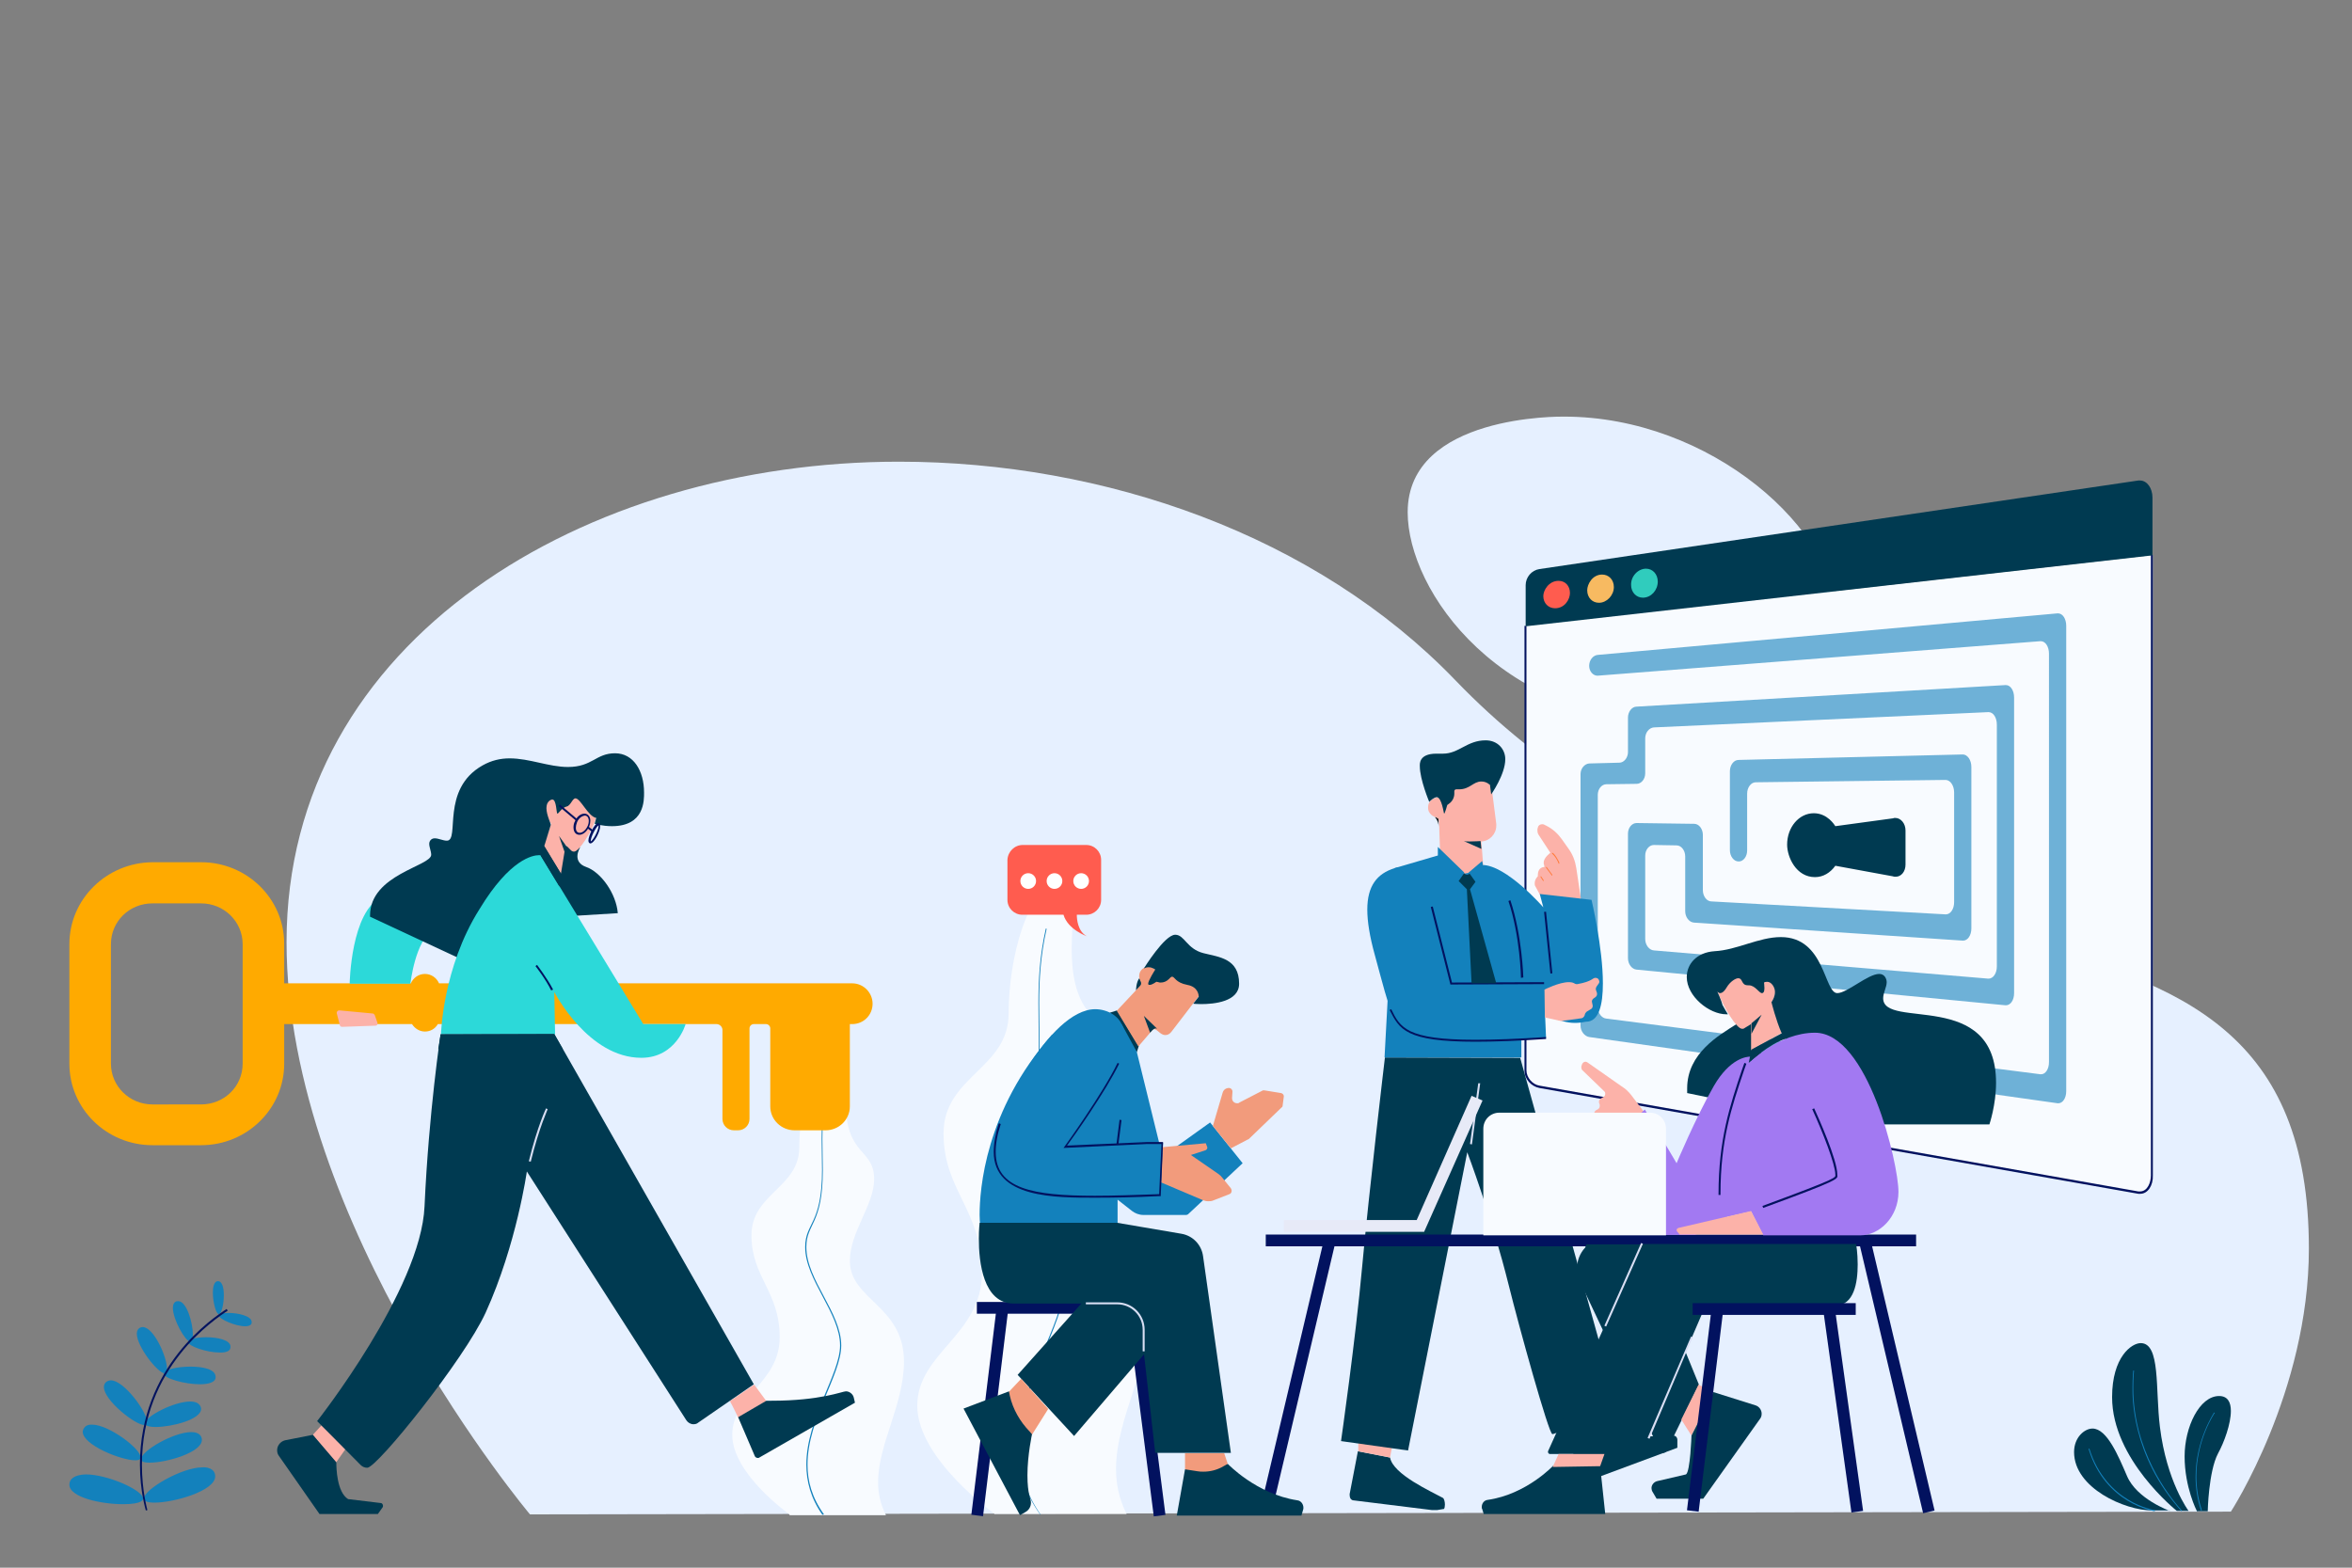 <?xml version="1.0" encoding="UTF-8"?> <!-- Generator: Adobe Illustrator 24.1.2, SVG Export Plug-In . SVG Version: 6.00 Build 0) --> <svg xmlns="http://www.w3.org/2000/svg" xmlns:xlink="http://www.w3.org/1999/xlink" version="1.1" id="Layer_1" x="0px" y="0px" viewBox="0 0 600 400" style="enable-background:new 0 0 600 400;" xml:space="preserve"><rect x="0" y="0" width="600" height="400" fill="#808080" stroke="none"/> <style type="text/css"> .st0{fill:#E6F0FF;} .st1{fill:#1381BC;} .st2{fill:#02125F;} .st3{fill:#F8FBFF;} .st4{fill:#003A51;} .st5{opacity:0.6;fill:#1381BC;} .st6{fill:#FF5C4F;} .st7{fill:#F7BA61;} .st8{fill:#30CCBD;} .st9{fill:#FCB2A9;} .st10{fill:#10181B;} .st11{fill:#D9DFF4;} .st12{fill:#FF7A39;} .st13{fill:#E7EAF7;} .st14{fill:#F29B7C;} .st15{fill:#A279F2;} .st16{fill:#FFAA00;} .st17{fill:#2CD9D9;} .st18{fill:#FFFFFF;} </style> <g id="Problem_Solving_2_"> <g id="Background_38_"> <path class="st0" d="M469.1,159.3c0-24.2-32.9-53-70.1-53c-0.7,0-39.9-0.6-39.9,24.4c0,19.9,23.3,54.2,71.6,54.2 C453,184.9,469.1,176.2,469.1,159.3z"></path> <path class="st0" d="M135.2,386.4c0,0-62.1-73.9-62.1-146c0-77.5,76.5-122.6,156.2-122.6c52.4,0,106.3,18.7,142,55.8 c89.5,93,217.7,35.6,217.7,145c0,36.5-19.9,67.1-19.9,67.1L135.2,386.4z"></path> </g> <g id="Floral_33_"> <g> <path class="st1" d="M54.9,376.7c0,3.7-10.5,6.7-15.5,6.7c-2.1,0-2.7-0.5-2.7-1c0-2.4,9.7-8,14.9-8 C52.6,374.3,54.9,374.6,54.9,376.7z"></path> <path class="st1" d="M51.5,367.4c0,3.2-9,5.8-13.3,5.8c-1.8,0-2.2-0.4-2.2-0.9c0-2.1,8.3-6.9,12.8-6.9 C50.9,365.4,51.5,366.5,51.5,367.4z"></path> <path class="st1" d="M21.1,365.3c0,3.4,9.8,7.3,13.4,7.3c1.3,0,1.4-0.5,1.4-0.7c0-2.3-8.2-8.4-12.4-8.4 C21.2,363.4,21.1,365.3,21.1,365.3z"></path> <path class="st1" d="M51.3,359.5c0,2.7-7.5,4.6-11.6,4.6c-2.7,0-2.7-0.8-2.7-0.9c0-1.8,7.4-5.6,11.5-5.6 C51.3,357.6,51.3,359.4,51.3,359.5z"></path> <path class="st1" d="M26.5,353.9c0,3.4,8,9.7,10.3,9.7c0.1,0,0.7,0.1,0.7-0.8c0-2.6-5.9-10.6-9.2-10.6 C27.4,352.2,26.5,352.8,26.5,353.9z"></path> <path class="st1" d="M51,353.2c-3.9,0-9.2-1.5-9.2-2.7c0-1,3.3-1.8,6.8-1.8c3.3,0,6.4,0.7,6.4,2.6 C55.1,352.7,53.2,353.2,51,353.2z"></path> <path class="st1" d="M34.9,340.3c0,3.3,5.4,10.1,7.1,10.1c0,0,0.6,0.1,0.6-1.2c0-3-3.4-10.6-6.2-10.6 C36.2,338.6,34.9,338.7,34.9,340.3z"></path> <path class="st1" d="M56,345.1c-3.2,0-8-1.6-8-2.7c0-0.6,1.7-1.2,4.6-1.2c2.9,0,6.2,0.7,6.2,2.4C58.9,345.3,56.2,345.1,56,345.1z "></path> <path class="st1" d="M44.1,333.7c0,3,3.2,8.6,4.4,8.6c0.6,0,0.7-1.5,0.7-1.8c0-3-1.6-8.5-3.7-8.5 C44.3,331.9,44.1,333.1,44.1,333.7z"></path> <path class="st1" d="M62.5,338.4c-2.4,0-6.6-1.8-6.6-2.7c0-0.4,0.8-0.7,2.4-0.7c2.5,0,5.9,0.8,5.9,2.3 C64.3,337.9,63.8,338.4,62.5,338.4z"></path> <path class="st1" d="M54.3,329.8c0,2.4,0.8,5.5,1.5,5.5s1.3-2.5,1.3-4.8c0-1.9-0.4-3.6-1.5-3.6S54.3,328.7,54.3,329.8z"></path> <path class="st1" d="M17.7,378.8c0,3.3,8.2,5,13.7,5c5,0,5.1-1.2,5.1-1.4c0-2.2-9.1-6.2-14.6-6.2 C18.9,376.3,17.7,377.4,17.7,378.8z"></path> <path class="st2" d="M37.2,385.4c0-0.1-1.5-4.8-1.5-11.7c0-25.1,18.6-37.4,22.1-39.7l0.3,0.4c-3.4,2.3-21.9,14.4-21.9,39.3 c0,6.8,1.4,11.5,1.4,11.6L37.2,385.4z"></path> </g> <g> <path class="st3" d="M201.4,386.4c0,0-14.6-10.3-14.6-20.3s12.1-13.2,12.1-24.9s-7.2-15.3-7.2-26s12.2-12.1,12.2-22.5 c0-10.3,3.6-24.2,9.6-24.2c2,0,2.5,1.9,2.5,4.7c0,2.1-0.3,4.8-0.3,7.6c0,14.5,7.3,12,7.3,20.1c0,6.5-6.2,13.5-6.2,20.8 c0,10,13.8,11.4,13.8,25.7c0,11-6.6,21-6.6,30.8c0,2.8,0.6,5.6,2,8.4h-24.6V386.4z"></path> <path class="st1" d="M209.8,386.5c-3-4.2-4.1-8.6-4.1-12.8c0-11.7,8.6-23.1,8.6-30.4c0-8.3-8.9-16.7-8.9-25.1 c0-6.3,4.3-5.7,4.3-19.7c0-2.5-0.1-5.2-0.1-8c0-4.2,0.2-8.8,1.4-13.9l0.2,0.1c-1.2,5.1-1.4,9.7-1.4,13.9c0,2.7,0.1,5.5,0.1,8 c0,13.9-4.2,13.5-4.2,19.6c0,8.4,8.9,16.7,8.9,25.1c0,7.5-8.6,18.8-8.6,30.4c0,4.2,1.1,8.4,4.2,12.7L209.8,386.5z"></path> </g> <g> <path class="st3" d="M253.9,386.4c0,0-19.9-14.1-19.9-27.7s16.5-18,16.5-34s-9.8-20.9-9.8-35.5s16.6-16.5,16.6-30.6 s4.9-33,13.1-33c2.8,0,3.3,2.5,3.3,6.3c0,2.9-0.3,6.5-0.3,10.3c0,19.7,10,16.4,10,27.4c0,8.9-8.5,18.3-8.5,28.3 c0,13.6,18.8,15.5,18.8,35c0,15.1-9,28.7-9,41.9c0,3.9,0.8,7.7,2.7,11.5h-33.5V386.4z"></path> <path class="st1" d="M265.4,386.5c-3.8-5.3-5.7-11-5.7-17.4c0-15.8,11.7-31.5,11.7-41.4c0-11.4-12.2-22.7-12.2-34.2 c0-8.6,5.8-7.7,5.8-26.8c0-3.3-0.1-7.1-0.1-10.8c0-5.7,0.3-12,1.9-19l0.2,0.1c-1.6,7-1.9,13.2-1.9,18.9c0,3.7,0.1,7.5,0.1,10.9 c0,19-5.8,18.4-5.8,26.8c0,11.4,12.2,22.8,12.2,34.2c0,10.1-11.7,25.7-11.7,41.4c0,6.3,1.9,12,5.6,17.3H265.4z"></path> </g> <g> <path class="st4" d="M555.3,385.5c0,0-16.5-13.1-16.5-29c0-10.3,5-13.8,7.3-13.8c5.1,0,3.7,11.8,4.9,21.4 c1.7,13.9,7.3,21.4,7.3,21.4H555.3z"></path> <path class="st4" d="M560.4,385.5c0,0-3.1-6-3.1-13.9c0-7.5,3.8-15.4,8.8-15.4c2.2,0,3,1.6,3,3.8c0,3.3-1.7,8-3.3,10.9 c-2.4,4.6-2.6,14.7-2.6,14.7h-2.8V385.5z"></path> <path class="st4" d="M553.5,385.5c0,0-8.4-3-10.9-8.9c-2.2-5.1-5.1-12.1-8.8-12.1c-2,0-4.7,2.2-4.7,6c0,9.2,13,14.9,19.9,14.9 c0.1,0,0.2,0,0.3,0h4.2V385.5z"></path> <path class="st1" d="M556.5,385.6c-12.9-14.3-12.5-29.7-12.5-31.5c0-2.7,0.2-4.4,0.2-4.4h0.2c0,0-0.2,1.7-0.2,4.4 c0,15.8,8.8,27.4,12.4,31.3L556.5,385.6z"></path> <path class="st1" d="M561.5,385.5c-1-3-1.4-6-1.4-8.7c0-9.4,4.7-16.3,4.7-16.4l0.2,0.1c-0.1,0.1-4.7,6.9-4.7,16.2 c0,2.7,0.4,5.6,1.4,8.6L561.5,385.5z"></path> <path class="st1" d="M549.7,385.6c-0.1,0-12.6-1.8-16.9-15.9l0.2-0.1c4.3,13.9,16.6,15.7,16.7,15.7V385.6z"></path> </g> </g> <g id="Board_11_"> <path class="st3" d="M546,304.3c-0.1,0-0.3,0-0.4,0l-152.8-27c-2-0.3-3.5-2.2-3.5-4.2V159.7l159.9-18.1v158.3 C549.1,302.5,547.7,304.3,546,304.3z"></path> <path class="st2" d="M546,304.6c-0.2,0-0.3,0-0.5,0l-152.8-27c-2.1-0.4-3.8-2.3-3.8-4.4V159.7h0.5v113.4c0,1.8,1.5,3.6,3.3,3.9 l152.8,27c0.1,0,0.3,0,0.4,0c2,0,2.8-2.4,2.8-4.1V141.6h0.5v158.3C549.3,302.5,547.9,304.6,546,304.6z"></path> <path class="st5" d="M525.1,281.5c-0.1,0-0.1,0-0.2,0l-119.5-16.9c-1.2-0.2-2.2-1.5-2.2-2.9v-64.2c0-1.4,1-2.6,2.2-2.7l7.7-0.2 c1.2,0,2.2-1.3,2.2-2.7v-8.8c0-1.5,1-2.8,2.2-2.8l94.1-5.5h0.1c1.2,0,2.1,1.4,2.1,3.2v75.4c0,1.8-0.9,3.1-2.1,3.1h-0.1l-94.1-9.1 c-1.2-0.1-2.2-1.4-2.2-2.9v-31.8c0-1.5,1-2.7,2.2-2.7l0,0l14.7,0.2c1.2,0,2.2,1.3,2.2,2.8v14.1c0,1.6,1,2.9,2.2,2.9l59.7,3.3h0.1 c1.2,0,2.1-1.4,2.1-3.1v-28c0-1.8-1-3.2-2.2-3.2l0,0l-48.4,0.6c-1.2,0-2.2,1.3-2.2,2.9V217c0,1.6-1,2.8-2.1,2.8c0,0,0,0-0.1,0 c-1.2,0-2.2-1.3-2.2-2.9v-20.1c0-1.6,1-2.9,2.2-2.9l57.2-1.4l0,0c1.2,0,2.2,1.4,2.2,3.2v41.2c0,1.7-0.9,3.1-2.1,3.1h-0.1 l-68.6-4.6c-1.2-0.1-2.2-1.4-2.2-2.9v-14c0-1.5-1-2.8-2.2-2.8l-5.8-0.1l0,0c-1.2,0-2.2,1.2-2.2,2.7v21.3c0,1.5,1,2.8,2.2,2.9 l85.3,7.2h0.1c1.2,0,2.1-1.4,2.1-3.1v-61.7c0-1.8-0.9-3.2-2.1-3.2c0,0,0,0-0.1,0l-85.3,3.9c-1.2,0.1-2.2,1.3-2.2,2.8v8.9 c0,1.5-1,2.7-2.2,2.7l-7.7,0.1c-1.2,0-2.2,1.2-2.2,2.7V257c0,1.5,1,2.8,2.2,2.9l110.7,14.2c0.1,0,0.1,0,0.2,0c1.1,0,2-1.3,2-3.1 V166.8c0-1.8-0.9-3.2-2.1-3.2h-0.1l-112.9,8.8h-0.1c-1.1,0-2.1-1.1-2.1-2.5c0-1.5,1-2.7,2.2-2.8l117.3-10.6h0.1 c1.2,0,2.1,1.4,2.1,3.2v118.7C527.1,280.2,526.2,281.5,525.1,281.5z"></path> <path class="st4" d="M462.7,207.5c-3.8,0-6.8,3.6-6.8,8c0,3.2,2.3,8.3,7.1,8.3c2.1,0,3.9-1.1,5.2-2.9l14.7,2.7 c0.2,0.1,0.5,0.1,0.7,0.1c1.4,0,2.5-1.3,2.5-3.1v-8.7c0-1.8-1.2-3.2-2.6-3.2c-0.2,0-0.4,0-0.6,0.1l-14.7,2 C468,210.5,466.2,207.5,462.7,207.5z"></path> <path class="st4" d="M545.9,122.6c-0.1,0-0.3,0-0.4,0l-152.8,22.6c-2,0.3-3.5,2.1-3.5,4.1v10.5l159.9-18.1V127 C549.1,124.5,547.7,122.6,545.9,122.6z"></path> <path class="st6" d="M397.6,148.2c1.7,0,2.9,1.3,2.9,3.1c0,1.6-1.3,3.9-3.8,3.9c-1.7,0-3-1.3-3-3.1 C393.7,150.6,395.1,148.2,397.6,148.2z"></path> <path class="st7" d="M408.7,146.6c1.7,0,3,1.3,3,3.2c0,2.1-1.8,4-3.8,4c-1.7,0-3-1.3-3-3.2C404.9,149.1,406.2,146.6,408.7,146.6z"></path> <path class="st8" d="M419.9,145.1c1.7,0,3,1.4,3,3.3c0,2.2-1.7,4.1-3.8,4.1c-1.7,0-3-1.4-3-3.2C416,147,417.9,145.1,419.9,145.1z"></path> </g> <g id="Man_35_"> <g> <g> <g> <path class="st4" d="M408.8,363.7c2.3,2.1,8.9,2.8,13.7,2.8c3,0,4.2-0.2,4.4-0.2c0.6,0,1,0.5,1,1.1v2l-23.7,8.8 c-0.2,0.1-0.3,0.1-0.5,0.1c-0.5,0-1-0.3-1.2-0.9l-1.7-9.7L408.8,363.7z"></path> <polygon class="st9" points="399.2,363.9 400.9,367.7 408.8,363.7 408,361.1 "></polygon> <path class="st4" d="M354.6,371.9c0.8,4.3,10.4,8.6,13.5,10.3c0.3,0.2,0.5,1,0.5,1.7c0,0.5-0.1,0.9-0.2,1.1l-1.8,0.3 c-0.2,0-0.4,0-0.7,0c-0.2,0-0.4,0-0.6,0l-20.2-2.5c-0.6-0.2-0.8-0.7-0.8-1.4c0-0.1,0-0.1,0-0.2l2.1-10.9L354.6,371.9z"></path> <path class="st9" d="M403.3,229.4l-1.2-8c-0.3-1.8-0.9-3.4-2-4.9l-1.7-2.4c-1-1.4-2.3-2.6-3.9-3.4l-0.6-0.3 c-0.2-0.1-0.3-0.1-0.5-0.1c-0.5,0-1,0.3-1.1,0.9l-0.1,0.3c0,0.1,0,0.3,0,0.4c0,0.4,0.1,0.8,0.3,1.1l3,4.6c0,0-1.7,1.2-1.7,2.5 c0,0.2,0,0.4,0.1,0.6l0.1,0.5c-1.5,0.1-1.7,1.4-1.7,2.1c0,0.2,0,0.3,0,0.3s-0.8,0.7-0.8,1.8c0,0.3,0,0.5,0.2,0.8l1.2,2.2 L403.3,229.4z"></path> <polygon class="st9" points="355.1,369.3 354.6,371.9 346.5,370.3 346.5,367.7 "></polygon> <path class="st4" d="M353.3,269.8c0,0-4.1,34.5-5.8,53.3c-1.7,18.8-5.4,44.6-5.4,44.6l17.1,2.4l15.1-76.1c0,0,6.2,16.3,10.6,34 c2.6,10.5,10.2,37.9,11.1,37.9c0.1,0,0.1,0,0.2,0l16.2-5.6c0.2-0.1,0.4-0.3,0.4-0.5v-0.1l-25-89.8L353.3,269.8L353.3,269.8z"></path> <path class="st1" d="M378.1,220.7C378.2,220.7,378.2,220.7,378.1,220.7c6.2,0,15.6,10.8,15.6,10.8l-0.9-3.4l13.2,1.5 c0,0,2.9,12.2,2.9,21.3c0,5.5-1,9.8-4.3,9.8h-0.1c-0.9,0.2-1.8,0.3-2.7,0.3c-8.2,0-13.6-9.2-13.6-9.2L378.1,220.7z"></path> <g> <path class="st10" d="M366,208.4c0.9,1.1,1,2,1,2.5c0,0.2,0,0.3,0,0.3v-2.4L366,208.4z"></path> <path class="st9" d="M380.1,200.4c-0.3-2-2.2-5.8-6.7-5.8c-4.6,0-6.5,4-6.7,6.1l0,0c0,0.2,0,0.5,0,0.7c0,0.4,0,0.8,0.1,1.1v1 l0,0c-1.2,0-2.5,0.9-2.5,2.5c0,0.5,0.1,1,0.4,1.4c1,1.5,2.3,0.8,2.4,2.1l0.3,9.1c0,0,4.6,4.8,6,4.8c1.5,0,5-2.1,5-2.1 l-0.5-6.6c2.1-0.1,3.8-1.9,3.8-4c0-0.2,0-0.4,0-0.5l-1.2-9.4v-0.1L380.1,200.4z"></path> <path class="st4" d="M364.6,204.6c0,0-2.4-5.7-2.4-9.1c0-0.5-0.3-3.2,4.2-3.2c0.6,0,1.1,0,1.7,0c4.1,0,6.1-3.4,10.9-3.4 c3.1,0,5,2.3,5,4.8c0,3.9-3.6,9-3.6,9l-0.3-2.4c0,0-0.8-0.9-2.2-0.9c-2.1,0-2.9,2-5.7,2c-0.4,0-0.6,0-0.7,0 c-0.3,0-0.5,0.2-0.5,0.5l0,0v0.6l0,0c0,1-0.5,2-1.4,2.6l-0.4,0.3c0,0-0.6,2.2-0.8,2.2c-0.1,0-0.6-4.2-1.9-4.2 C365.7,203.5,364.9,204.3,364.6,204.6z"></path> </g> <path class="st1" d="M355.8,221.5l11.6-3.4c0,0,3.1,4.8,5.8,4.8c2.7,0,4.8-2.2,4.8-2.2s6.1,0.8,8.3,11.5 c1.6,7.7,1.8,24.2,1.8,32.5c0,3.1,0,5.1,0,5.1h-34.9L355.8,221.5z"></path> <path class="st1" d="M357.2,221.3c-0.9,0-1.4,0.2-1.4,0.2c-4.5,1.4-7,4.5-7,10.6c0,3,0.6,6.8,1.9,11.5 c3.8,13.7,5.1,22.7,14.4,22.7l29.3-1.5l-0.6-14.1l-23.7,0.1c0,0-3.9-16.5-5.9-22.7C362.5,222.3,359.1,221.3,357.2,221.3z"></path> <polygon class="st11" points="375.5,292 375,291.9 377.1,276.4 377.6,276.4 "></polygon> <path class="st9" d="M394,252.5c0,0,3.7-1.9,6.2-1.9c1.4,0,1.4,0.5,2,0.5c0.1,0,0.1,0,0.2,0c3.9-0.7,3.8-1.6,4.6-1.6 c0.4,0,0.8,0.2,0.9,0.6c0,0.1,0.1,0.2,0.1,0.4s-0.1,0.4-0.2,0.5l-0.5,0.7c-0.1,0.2-0.2,0.4-0.2,0.5s0,0.2,0,0.3l0.3,0.9 c0,0.1,0,0.2,0,0.3c0,0.3-0.2,0.6-0.5,0.8l-0.3,0.2c-0.3,0.2-0.5,0.5-0.5,0.8v0.1l0.2,1v0.1c0,0.3-0.2,0.7-0.5,0.8l-1,0.6 c-0.2,0.2-0.4,0.4-0.5,0.7v0.1c-0.1,0.4-0.4,0.8-0.8,0.9l-5.1,0.7h-0.1c-0.1,0-0.1,0-0.2,0l-4-0.9L394,252.5z"></path> <polygon class="st2" points="370,251.2 365,231.4 365.5,231.3 370.4,250.7 393.9,250.6 393.9,251.1 "></polygon> <path class="st2" d="M388,249.5c0-0.1-0.2-10.7-3.2-19.6l0.5-0.2c3,9,3.3,19.6,3.3,19.7L388,249.5z"></path> <rect x="394.6" y="232.6" transform="matrix(0.995 -0.102 0.102 0.995 -22.453 41.486)" class="st2" width="0.5" height="15.8"></rect> <path class="st2" d="M376.4,265.8c-17.9,0-19.4-3.2-21.9-8.1l0.4-0.2c2.3,4.7,3.9,7.8,21.4,7.8c4.8,0,10.7-0.2,18.1-0.7v0.5 C387.1,265.6,381.2,265.8,376.4,265.8z"></path> </g> <path class="st4" d="M377.7,214.6c0,0-1.5,0.1-2.8,0.1c-0.6,0-1.2,0-1.5-0.1l4.5,2L377.7,214.6z"></path> </g> <path class="st12" d="M397.7,220.4c-0.1,0-0.1,0-0.1-0.1c-0.8-2-1.7-2.4-1.7-2.6c0-0.1,0.1-0.1,0.1-0.1c0.5,0,1.8,2.3,1.8,2.6 C397.8,220.3,397.7,220.4,397.7,220.4z"></path> <path class="st12" d="M395.9,223.4c0,0-0.1,0-0.1-0.1l-1.4-1.9c0,0,0,0,0-0.1c0,0,0-0.1,0.1-0.1c0,0,0.1,0,0.1,0.1l1.4,1.9 c0,0,0,0,0,0.1C396,223.3,396,223.4,395.9,223.4z"></path> <path class="st12" d="M393.7,224.8c0,0-0.1,0-0.1-0.1l-0.6-0.9c0,0,0,0,0-0.1s0.1-0.1,0.1-0.1s0.1,0,0.1,0.1l0.6,0.9 c0,0,0,0,0,0.1C393.8,224.7,393.7,224.8,393.7,224.8z"></path> </g> <path class="st1" d="M378.1,219.7l-3.3,2.8c-0.1,0-0.1,0.1-0.1,0.2v0.1l1.7,2.4c0,0.1,0.1,0.1,0.2,0.1s0.2-0.1,0.2-0.2l1.5-4.5 L378.1,219.7z"></path> <path class="st1" d="M373.5,222.8v-0.1c0-0.1,0-0.1-0.1-0.2l-6.6-6.4v2.1v0.1l4.1,7.2c0,0.1,0.1,0.1,0.2,0.1s0.1,0,0.2-0.1 L373.5,222.8z"></path> <path class="st4" d="M373.5,222.8c0,0,0.3,0.4,0.7,0.4c0.4,0,0.7-0.3,0.7-0.3l1.5,2.1l-1.4,1.9l6.7,24h-6.3l-1.2-24l-2.1-2.1 L373.5,222.8z"></path> </g> <g id="Man_34_"> <g> <rect x="322.9" y="315" class="st2" width="165.9" height="3"></rect> <rect x="295.4" y="349.7" transform="matrix(0.23 -0.973 0.973 0.23 -86.868 592.716)" class="st2" width="71.3" height="3"></rect> <rect x="482.4" y="315.6" transform="matrix(0.973 -0.23 0.23 0.973 -67.766 120.602)" class="st2" width="3" height="71.3"></rect> <rect x="249.2" y="332.2" class="st2" width="46.5" height="3"></rect> <rect x="225.7" y="358.8" transform="matrix(0.121 -0.993 0.993 0.121 -135.805 567.202)" class="st2" width="53.4" height="3"></rect> <rect x="290.8" y="333.5" transform="matrix(0.992 -0.127 0.127 0.992 -43.287 39.939)" class="st2" width="3" height="53.5"></rect> <polygon class="st13" points="363.3,314.3 327.5,314.3 327.5,311.3 361.4,311.3 375.4,279.6 378.2,280.8 "></polygon> </g> <g> <polygon class="st4" points="276.4,332 259.6,350.8 274,366.4 296.6,340 290.4,330.6 "></polygon> <path class="st4" d="M249.9,312c0,0-0.2,1.7-0.2,4c0,6,1.1,16.6,8.9,16.6h24c4.3,0,7.9,3.1,8.6,7.3l3.5,30.8H314l-7.1-50.2 c-0.4-2.9-2.6-5.2-5.5-5.7L285,312H249.9z"></path> <g> <polygon class="st4" points="290.5,266.9 290,268.5 283.1,258.4 285,257.8 "></polygon> <path class="st1" d="M286.2,261.4l3.8,7l6.2,25.2c0.1,0.5,0.5,0.8,1,0.8c0.2,0,0.4-0.1,0.6-0.2l10.9-7.8l8.3,10.4l-13.9,13 c-0.1,0.1-0.3,0.2-0.5,0.2h-10.9c-1.1,0-2.1-0.4-2.9-1l-3.7-2.9v5.9H250c0,0-0.1-0.7-0.1-2c0-6.4,1.4-26.7,18.4-45.9 L286.2,261.4z"></path> <path class="st4" d="M302.3,374.9l10.9-1.4c0,0,7.3,7.7,17.7,9.3c1,0.1,1.6,1,1.6,1.9c0,0.2,0,0.4-0.1,0.6l-0.4,1.4h-31.8 L302.3,374.9z"></path> <path class="st1" d="M286.9,264.8c0-5.7-4.7-7.3-7.5-7.3c-11.7,0-25.7,27.5-25.7,36.3c0,8.7,7.9,12.1,18.6,12.1 c12.4,0,23.8-1,23.8-1l0.6-13.3H273C273,291.7,286.9,274.9,286.9,264.8z"></path> <path class="st4" d="M257.4,355l5.9,10.8c0,0-1.2,5.4-1.2,10.6c0,5,0.9,5.9,0.9,7c0,1-0.5,1.9-1.4,2.4l-1.4,0.8l-14.4-27.2 L257.4,355z"></path> <path class="st14" d="M302.3,370.8v4.1l3.2,0.5c0.5,0.1,1,0.1,1.5,0.1c1.7,0,3.3-0.4,4.8-1.2l1.4-0.8l-0.9-2.7H302.3z"></path> <path class="st14" d="M260.5,351.8l-3.1,3.3l0.2,1c0.8,3.5,2.6,6.6,5.1,9.2l0.6,0.7l4.1-6.5L260.5,351.8z"></path> <path class="st14" d="M296.6,292.7l11-1l0.3,0.8c0,0.1,0.1,0.2,0.1,0.3c0,0.3-0.2,0.6-0.5,0.7l-3.7,1.2l7.1,4.9 c0.4,0.3,0.7,0.6,1,1l2.1,2.6c0.1,0.2,0.2,0.4,0.2,0.6c0,0.4-0.2,0.8-0.6,0.9l-4.1,1.6c-0.4,0.2-0.9,0.2-1.3,0.2 c-0.5,0-0.9-0.1-1.4-0.3l-10.6-4.5L296.6,292.7z"></path> <path class="st14" d="M309.4,287.3l2.5-8.5c0.2-0.7,0.8-1.2,1.6-1.2c0.5,0,0.9,0.4,0.9,0.9c0,0,0,0,0,0.1l-0.1,1.5v0.1 c0,0.8,0.6,1.3,1.3,1.3c0.2,0,0.4,0,0.6-0.2l5.8-3c0.1-0.1,0.3-0.1,0.4-0.1h0.1l4.3,0.7c0.4,0.1,0.7,0.4,0.7,0.8v0.1l-0.3,2.3 c0,0.2-0.1,0.4-0.3,0.5l-8.3,8c-0.1,0.1-0.1,0.1-0.2,0.1L314,293L309.4,287.3z"></path> <g> <path class="st4" d="M290.7,249.5c-0.9,1.1-0.9,3.2-0.9,3.2l1.6-1.6L290.7,249.5z"></path> <path class="st14" d="M305.7,254.3c0.8-1.1,1.3-2.4,1.3-3.8c0-0.2-0.4-6.4-6.4-6.4c-1.5,0-2.9,0.5-4,1.4l0,0 c-0.4,0.4-0.8,0.8-1.2,1.2l-0.7,0.7c-0.4-0.4-1-0.7-1.7-0.7c-0.1,0-0.3,0-0.5,0c-0.4,0.1-1.9,0.6-1.9,2.4c0,1,0.5,1.2,0.5,1.8 c0,0.3-0.1,0.5-0.3,0.7l-5.9,6.3l5.5,9.1l3.6-4.2c0.1-0.2,0.3-0.2,0.5-0.2s0.3,0.1,0.5,0.2l1,0.8c0.4,0.3,0.8,0.5,1.3,0.5 c0.6,0,1.1-0.3,1.5-0.8l6.6-8.6c0,0,0-0.1,0.1-0.1L305.7,254.3z"></path> <path class="st4" d="M293,246.8c-0.4,0-0.8,0.1-1.2,0.3c0,0,5.3-8.6,8-8.6c2.4,0,2.9,3.6,7.2,4.7c3.9,1,9.1,1.3,9.1,7.8 c0,4.6-6.4,5.2-9.7,5.2c-1.2,0-2-0.1-2-0.1l1.4-1.8l0,0c0-0.3-0.1-2.5-2.9-3c-3.1-0.6-3.2-2.1-3.9-2.1c-0.1,0-0.3,0.1-0.4,0.2 l-0.4,0.4c-0.6,0.6-1.3,0.9-2.1,0.9c-0.2,0-0.4,0-0.6-0.1l-0.5-0.1c0,0-1.1,0.8-1.7,0.8c-0.3,0-0.4-0.1-0.4-0.3 c0-0.8,1.8-3.6,1.8-3.6S294,246.8,293,246.8z"></path> </g> <path class="st4" d="M294.8,262.4c0.1,0,0.2,0,0.4,0.1l-3.4-3.3l1.6,4.3C293.4,263.5,294.2,262.4,294.8,262.4z"></path> <path class="st2" d="M279.4,305.6c-10.2,0-25.9,0.1-25.9-11.7c0-2.1,0.4-4.5,1.3-7.3l0.5,0.2c-0.9,2.7-1.3,5.1-1.3,7.1 c0,9.4,9.4,11.2,25.3,11.2c4.9,0,10.3-0.2,16.3-0.4h0.1l0.6-12.8h-3.7l-21.3,1l0.3-0.4c0.1-0.1,9.8-13.6,13.5-21.3l0.4,0.2 c-3.4,7-11.6,18.6-13.3,20.9l20.3-0.9h4.2l-0.6,13.8h-0.6C289.7,305.5,284.3,305.6,279.4,305.6z"></path> <polygon class="st2" points="285.3,292.1 284.8,292 285.6,285.7 286.1,285.8 "></polygon> </g> <path class="st11" d="M292,344.8h-0.5v-5.5c0-3.6-2.9-6.5-6.5-6.5h-8v-0.5h8c3.9,0,7,3.1,7,7V344.8z"></path> </g> </g> <g id="Woman_37_"> <g> <path class="st4" d="M408.2,374.1l-11.9-0.2c0,0-6.9,7.4-16.8,8.8c-0.9,0.1-1.5,0.9-1.5,1.8c0,0.2,0,0.4,0.1,0.5l0.4,1.3h31 L408.2,374.1z"></path> <path class="st4" d="M443,261.3c-4.4,2.8-12.6,7.4-12.6,16.4c0,0.4,0,0.8,0,1.2l18.9,3.9v-23L443,261.3z"></path> <path class="st9" d="M419.3,283.6l-3.1-4.1c-0.7-0.9-1.5-1.7-2.5-2.3l-8.7-6.1c-0.2-0.1-0.3-0.2-0.5-0.2c-0.4,0-0.7,0.2-0.9,0.6 l-0.2,0.6c0,0.1,0,0.2,0,0.3c0,0.2,0.1,0.5,0.2,0.6l5.7,5.5c0.2,0.2,0.2,0.4,0.2,0.6c0,0.4-0.2,0.7-0.6,0.9l-0.4,0.2 c-0.3,0.2-0.6,0.5-0.6,0.8c0,0.1,0,0.2,0,0.3l0.2,0.6c0,0.1,0,0.2,0,0.3c0,0.4-0.2,0.7-0.6,0.9l-0.2,0.1 c-0.4,0.2-0.6,0.5-0.6,0.9c0,0.1,0,0.3,0.1,0.4l0.3,0.5c0.1,0.1,0.1,0.3,0.1,0.4c0,0.4-0.2,0.8-0.6,0.9s-0.6,0.5-0.6,0.9 c0,0.2,0,0.4,0.2,0.5l1.6,2.4c0.1,0.2,0.3,0.3,0.5,0.4l2.4,0.8L419.3,283.6z"></path> <path class="st15" d="M446.7,269.6c0,0-0.1,0-0.2,0c-0.9,0-5.2,0.4-9.3,7.5c-4.6,8-9.5,19.7-9.5,19.7l-8.1-13.7l-12.2,11.2 l14.5,20.8h10.5l8.1-4L446.7,269.6z"></path> <path class="st9" d="M454.6,263.5l-2.6-7.9c0,0,0.9-1.3,0.9-2.7c0-1.5-1.1-2.5-1.9-2.5c-0.3,0-0.6,0.1-0.8,0.3c0-0.1,0-0.1,0-0.2 c0-3.5-2.8-6.3-6.3-6.3c-5.3,0-6.3,5.2-6.3,6.3c0,0.8,0.2,1.5,0.3,1.9c0.1,0.2,0.2,0.5,0.3,0.7c1.6,4.1,4.8,9.4,6.2,9.4 c0.2,0,0.4,0,0.5-0.1l1.8-1.1v6.7L454.6,263.5z"></path> <path class="st4" d="M438.1,253c0,0,0.3,0.4,0.7,0.4c0.4,0,1-0.3,1.7-1.5c0.9-1.5,2.3-2.3,2.9-2.3c1.3,0,0.7,1.8,2.5,1.8 c0.1,0,0.1,0,0.2,0c1.7,0,2.6,2,3.4,2c0.7,0,0.6-1.4,0.6-1.4c0-0.7-0.1-1.3-0.1-1.3s0.3-0.2,0.8-0.2c1.1,0,2,1.4,2,2.6 c0,1.4-0.9,2.6-0.9,2.6s1.2,4.8,2.6,7.9c1.3,3.2,26.1,23.3,26.1,23.3h26.9c0,0,1.7-5,1.7-10.6c0-24.1-28.8-13.5-28.8-21.6 c0-1.4,0.9-2.8,0.9-4.1c0-0.8-0.5-2.1-1.9-2.1c-2.9,0-8.2,4.9-10.7,4.9c-3.4,0-3.1-14.3-14.4-14.3c-5.6,0-11.2,3.3-16.9,3.6 c-4.6,0.3-7.1,3.3-7.1,6.6c0,4.9,5.7,9.5,10.1,9.5c0.3,0,0.4,0,0.4,0s-1.1-1.8-1.4-2.4C439.2,255.4,438.1,253,438.1,253z"></path> <path class="st4" d="M404.7,317.4l-0.3,0.9c-1.4,1.5-2.1,3.4-2.1,5.4c0,1.1,0.2,2.3,0.8,3.4l20.3,43c0.2,0.4,0.6,0.6,0.9,0.6 c0.4,0,0.7-0.2,0.9-0.6l8.2-16.8l-14.6-35.8h-14.1V317.4z"></path> <path class="st15" d="M446.1,271.2c0,0,7.7-7.7,16.9-7.7c13.5,0,21.3,33.4,21.3,40.6c0,6.5-4.9,11.1-9.7,11.1c-0.1,0-0.2,0-0.2,0 h-24.6l-3.1-6.1l-9.2,2.1C437.4,311.1,439.3,284.3,446.1,271.2z"></path> <path class="st4" d="M473.5,317.4c0,0,0.4,2.3,0.4,5.2c0,4.6-0.9,10.5-5.7,10.5c-7.7,0-33.1,0-33.1,0L418.8,371h-23.4 c-0.3,0-0.5-0.3-0.5-0.5c0-0.1,0-0.1,0-0.2l23.9-52.9H473.5z"></path> <path class="st9" d="M446.7,309l-18.5,4.3c-0.3,0.1-0.5,0.3-0.5,0.6c0,0.1,0.1,0.3,0.2,0.4l0.6,0.7h21.3L446.7,309z"></path> <path class="st3" d="M425,315.2h-46.6V288c0-2.3,1.8-4.1,4.1-4.1h38.4c2.3,0,4.1,1.8,4.1,4.1V315.2z"></path> <path class="st2" d="M449.8,308.2l-0.2-0.5c19.8-7.3,18.6-7.2,18.6-8c0-2.6-3.2-10.8-5.9-16.7l0.5-0.2c1.1,2.4,5.9,13.1,5.9,16.9 C468.7,300.8,470.3,300.7,449.8,308.2z"></path> <polygon class="st9" points="397.6,371 396.1,374.3 408.2,374.1 409.3,371 "></polygon> <polygon class="st9" points="433.3,353.3 437.1,355.2 431.5,366.3 428.9,362.2 "></polygon> <path class="st4" d="M437.1,355.2l-5.6,11.1c0,0-0.3,9.2-1.4,9.9l-7.3,1.7c-0.9,0.2-1.5,1-1.5,1.8c0,0.3,0.1,0.7,0.3,1l1,1.7 h11.9L449,362c0.3-0.4,0.4-0.8,0.4-1.3c0-0.9-0.6-1.8-1.5-2.1L437.1,355.2z"></path> <path class="st4" d="M446.8,267.8l-0.7,3.4c0,0,5.3-5,9.6-6.2l-1.1-1.4L446.8,267.8z"></path> <polygon class="st4" points="446.8,261.1 449.4,258.9 446.8,263.8 "></polygon> </g> <path class="st2" d="M438.4,304.9c0-0.1,0-0.1,0-0.2c0-13.9,2.9-22.6,6-31.8l0.6-1.7l0.5,0.2l-0.6,1.7c-3.2,9.5-6,17.8-6,31.6 c0,0.1,0,0.1,0,0.2L438.4,304.9L438.4,304.9z"></path> <rect x="402.6" y="327.7" transform="matrix(0.406 -0.914 0.914 0.406 -53.695 573.196)" class="st11" width="23.1" height="0.5"></rect> <polygon class="st11" points="420.8,367.1 420.3,366.9 431.4,341 431.8,341.2 "></polygon> <rect x="431.8" y="332.5" class="st2" width="41.6" height="3"></rect> <rect x="408.9" y="358.4" transform="matrix(0.121 -0.993 0.993 0.121 24.982 748.023)" class="st2" width="52" height="3"></rect> <rect x="468.4" y="334.6" transform="matrix(0.991 -0.138 0.138 0.991 -45.132 68.136)" class="st2" width="3" height="51.3"></rect> </g> <g id="Woman_Key_6_"> <g> <path class="st16" d="M17.7,240.9v30.5c0,11.5,9.5,20.8,21.2,20.8h12.4c11.7,0,21.2-9.3,21.2-20.8v-10.1h32.6 c0.7,1.1,1.9,1.9,3.3,1.9s2.6-0.7,3.3-1.9h71.1c0.8,0,1.5,0.7,1.5,1.5v22.7c0,1.6,1.3,2.9,2.9,2.9h1.1c1.6,0,2.9-1.3,2.9-2.9 v-23.1c0-0.6,0.5-1.1,1.1-1.1h3.1c0.6,0,1.1,0.5,1.1,1.1v19.9c0,3.4,2.8,6.1,6.2,6.1h7.9c3.4,0,6.2-2.7,6.2-6.1v-21h0.6 c2.9,0,5.2-2.3,5.2-5.2c0-2.8-2.3-5.2-5.2-5.2H112c-0.6-1.4-2-2.4-3.6-2.4s-3,1-3.6,2.4H72.5v-10.1c0-11.5-9.5-20.8-21.2-20.8 H38.9C27.2,220.1,17.7,229.4,17.7,240.9z M28.3,240.9c0-5.8,4.7-10.4,10.6-10.4h12.4c5.9,0,10.6,4.7,10.6,10.4v30.5 c0,5.8-4.7,10.4-10.6,10.4H38.9c-5.9,0-10.6-4.7-10.6-10.4L28.3,240.9z"></path> <g> <path class="st4" d="M148,216.2c0,0-0.7,1.1-0.7,2.3c0,1,0.5,2.1,2.2,2.7c3.8,1.3,7.7,6.8,8.1,11.8l-14.8,0.9l-9.1-19.1 L148,216.2z"></path> <path class="st17" d="M111.5,236.1c0-2.8-14.1-7.2-14.1-7.2c-7.9,3.5-8.2,22.1-8.2,22.1h15.5c0,0,1.2-11.2,6-13.9 C111.3,236.9,111.5,236.5,111.5,236.1z"></path> <path class="st9" d="M140.6,210.2c0,0-1.3-1.8-1.3-3.7c0-1.2,0.6-2.6,1.4-2.6c0.6,0,1.2,0.7,1.6,1.7c0.9-1.5,2.6-2.6,4.5-2.6 c2.8,0,5.2,2.2,5.2,5.1c0,0.7-0.1,1.3-0.4,1.9c-0.8,2.2-3.8,7.3-5.2,7.3c-0.2,0-0.5-0.1-0.7-0.3l-1.4-1.4l-1.2,7.3l-4.4-7.2 L140.6,210.2z"></path> <path class="st4" d="M139.4,206.2c0-1.8,1.2-2.2,1.5-2.2c1.1,0,1,3.6,1.3,3.6s1.1-1.5,2.3-1.8c1.1-0.2,1.5-2.1,2.3-2.1 c1.3,0,3.2,4.6,5.3,5l-0.4,1.5c0,0,2,0.6,4.4,0.6c8.4,0,8.2-6.7,8.2-8.6c0-5.5-2.7-10-7.4-10c-4.9,0-5.8,3.5-12,3.5 c-4.9,0-9.8-2.2-14.9-2.2c-2.3,0-4.6,0.5-6.9,1.8c-10.8,6.1-5.7,19.2-9.1,19.2c-1,0-2.1-0.6-3.1-0.6c-0.9,0-1.4,0.7-1.4,1.4 c0,0.9,0.5,1.9,0.5,2.8c0,2.9-15.6,5-15.6,15.5c0,0.1,0,0.2,0,0.3l22.5,10.5l20.9-25.8l1.2-3.2l1.5-4.9 C140.6,210.2,139.4,208,139.4,206.2z"></path> <path class="st9" d="M96.3,261.2c0-0.1,0-0.1,0-0.2l-0.7-2c-0.1-0.2-0.3-0.4-0.5-0.4l-8.5-0.8c0,0,0,0-0.1,0 c-0.3,0-0.6,0.3-0.6,0.6v0.1l0.8,3.1c0.1,0.3,0.3,0.4,0.6,0.4l0,0l8.5-0.3C96.1,261.7,96.3,261.5,96.3,261.2z"></path> <polygon class="st9" points="88.3,369.5 85.7,373.2 79.8,366.1 82,363.7 "></polygon> <path class="st9" d="M192.4,353.3l3.1,4.2l-7.2,4.2c0,0-1.3-2.8-2.1-4.2L192.4,353.3z"></path> <path class="st17" d="M137.5,218.2c0.2,0,0.4,0,0.4,0l26.2,43.1h10.8c0,0-2.4,8.6-11.3,8.6c-13.6,0-22.2-16.8-22.2-16.8 l0.2,10.8h-29.1c0,0,0.4-17,9.8-31.9C130.1,219.1,136,218.2,137.5,218.2z"></path> <path class="st4" d="M112.4,263.9c0,0-3,19.7-4.1,43.9c-0.9,21.2-27.4,54.8-27.4,54.8L92,373.8c0.5,0.5,1.1,0.7,1.7,0.7 c2.5,0,24.7-27.6,30.2-39.6c7.9-17.4,10.5-36,10.5-36l40.7,63.5c0.4,0.6,1.1,1,1.8,1c0.4,0,0.9-0.1,1.2-0.4l14.2-9.8l-50.9-89.4 L112.4,263.9L112.4,263.9z"></path> <polygon class="st4" points="112.4,263.9 141.4,263.9 143.6,267.7 111.8,267.7 "></polygon> <polygon class="st4" points="142.7,226.2 143.2,223.1 138.8,215.8 137.9,218.3 "></polygon> <polygon class="st4" points="144.4,215.8 142.6,213.3 144.1,217.6 "></polygon> <path class="st2" d="M147.8,213c-0.9,0-1.5-0.7-1.5-1.9c0-0.5,0.1-1.1,0.4-1.6c0.5-1.2,1.5-1.9,2.4-1.9c0.8,0,1.5,0.7,1.5,1.8 C150.6,211.2,149.2,213,147.8,213z M147.2,209.8c-0.2,0.5-0.3,1-0.3,1.4c0,1,0.5,1.3,1,1.3c1,0,2.3-1.5,2.3-3c0-1-0.5-1.4-1-1.4 C148.4,208.2,147.6,208.8,147.2,209.8z"></path> <path class="st2" d="M150.6,215.2c-0.2,0-0.5-0.2-0.5-0.7c0-1.3,1.6-4.5,2.5-4.5c0.2,0,0.5,0.2,0.5,0.7 C153.2,212,151.6,215.2,150.6,215.2z M152.7,210.7c0-0.1,0-0.1,0-0.1c-0.6,0.3-2,2.9-2,4c0,0.1,0,0.1,0,0.1 C151.3,214.4,152.7,211.9,152.7,210.7z"></path> <polygon class="st2" points="151.1,212.3 149.8,211.3 150.1,210.9 151.4,211.9 "></polygon> <rect x="144.7" y="204.3" transform="matrix(0.644 -0.765 0.765 0.644 -106.968 184.789)" class="st2" width="0.5" height="6"></rect> <path class="st4" d="M79.8,366.1l6,7c0,0,0,0.1,0,0.2c0,1.1,0.1,7.4,3,9.2l8.3,1c0.4,0,0.6,0.4,0.6,0.7c0,0.1,0,0.3-0.1,0.4 l-1.2,1.7H81.5l-10.4-14.9c-0.3-0.4-0.4-0.9-0.4-1.4c0-1.1,0.8-2.2,2-2.5L79.8,366.1z"></path> <path class="st4" d="M188.3,361.6l7.2-4.2c0,0,0.5,0,1.3,0c12.5,0,18.1-2.4,19-2.4s1.8,0.7,2,1.6l0.3,1.3l-24.4,14 c-0.1,0.1-0.3,0.1-0.4,0.1c-0.3,0-0.7-0.2-0.8-0.6L188.3,361.6z"></path> </g> </g> <path class="st11" d="M135.4,296.4l-0.5-0.1c2.2-9,4.4-13.5,4.4-13.5l0.4,0.2C139.8,283,137.6,287.4,135.4,296.4z"></path> <path class="st2" d="M140.6,252.7c-1.4-2.9-4-6.2-4-6.2l0.4-0.3c0,0,2.6,3.4,4.1,6.3L140.6,252.7z"></path> </g> <g id="Chat_18_"> <path class="st6" d="M260.9,215.6h16.2c2.1,0,3.8,1.7,3.8,3.8v10.2c0,2.1-1.7,3.8-3.8,3.8h-2.4v0.1c0,0.9,0.2,4.2,2.6,5.4 c0,0-4.9-1.7-6-5.5h-10.5c-2.1,0-3.8-1.7-3.8-3.8v-10.2C257.1,217.3,258.8,215.6,260.9,215.6z"></path> <circle class="st18" cx="275.8" cy="224.8" r="2"></circle> <circle class="st18" cx="269" cy="224.8" r="2"></circle> <circle class="st18" cx="262.3" cy="224.8" r="2"></circle> </g> </g> </svg> 